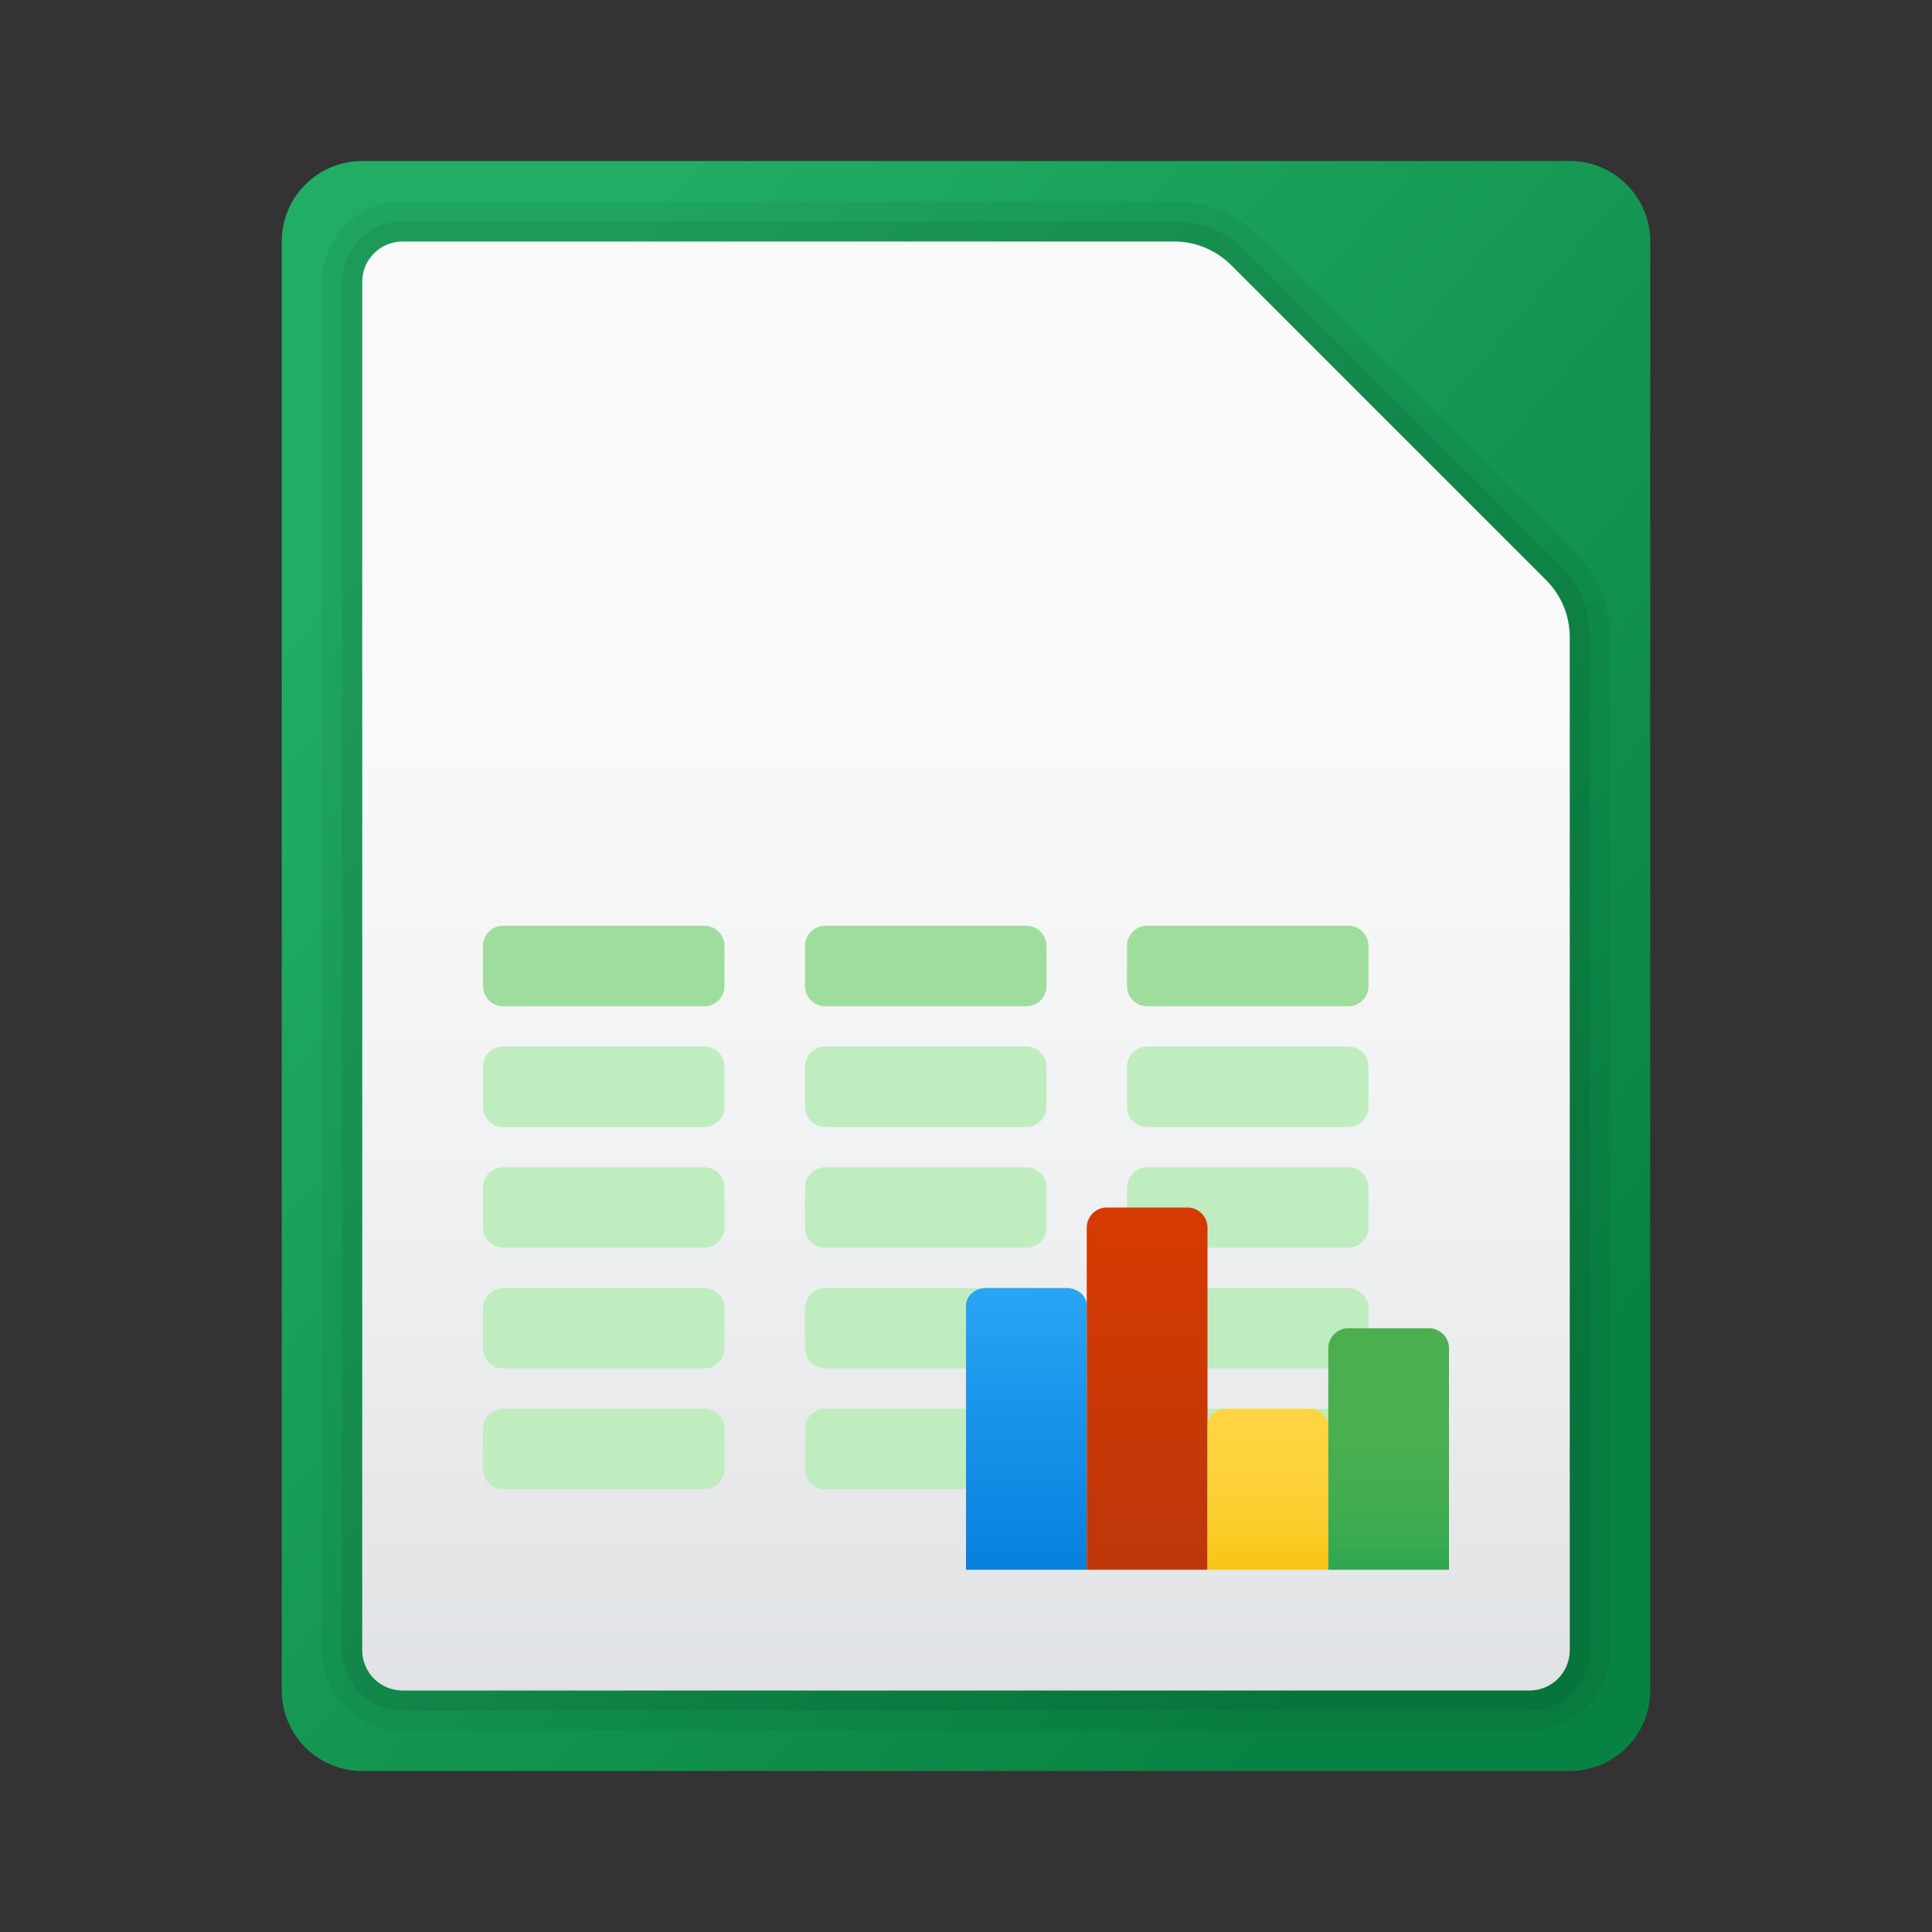 <svg width="24" height="24" viewBox="0 0 24 24" fill="none" xmlns="http://www.w3.org/2000/svg">
<rect x="0" y="0" width="24" height="24" fill="#333333" stroke="none"/>
<g id="libre-office-calc">
<path id="Vector" d="M19.5 22H4.5C3.947 22 3.5 21.552 3.5 21V3C3.5 2.447 3.947 2 4.5 2H19.5C20.052 2 20.5 2.447 20.5 3V21C20.5 21.552 20.052 22 19.5 22Z" fill="url(#paint0_linear_206_7153)"/>
<path id="Vector_2" opacity="0.05" d="M14.586 3C14.851 3 15.105 3.106 15.293 3.293L19.207 7.207C19.395 7.394 19.5 7.649 19.5 7.914V20.5C19.5 20.776 19.276 21 19 21H5C4.724 21 4.5 20.776 4.5 20.5V3.5C4.5 3.224 4.724 3 5 3H14.586ZM14.586 2.5H5C4.449 2.5 4 2.949 4 3.5V20.5C4 21.052 4.449 21.5 5 21.5H19C19.552 21.5 20 21.052 20 20.5V7.914C20 7.513 19.844 7.136 19.561 6.854L15.646 2.939C15.363 2.656 14.986 2.5 14.586 2.5Z" fill="black"/>
<path id="Vector_3" opacity="0.07" d="M14.586 3C14.851 3 15.105 3.106 15.293 3.293L19.207 7.207C19.395 7.394 19.5 7.649 19.5 7.914V20.5C19.5 20.776 19.276 21 19 21H5C4.724 21 4.5 20.776 4.5 20.5V3.5C4.5 3.224 4.724 3 5 3H14.586ZM14.586 2.75H5C4.587 2.75 4.25 3.087 4.25 3.5V20.5C4.25 20.913 4.587 21.25 5 21.25H19C19.413 21.25 19.75 20.913 19.75 20.5V7.914C19.75 7.58 19.62 7.266 19.384 7.03L15.47 3.116C15.233 2.88 14.919 2.75 14.586 2.75Z" fill="black"/>
<path id="Vector_4" d="M5 3C4.724 3 4.5 3.224 4.5 3.5V20.5C4.5 20.776 4.724 21 5 21H19C19.276 21 19.5 20.776 19.5 20.5V7.914C19.5 7.649 19.395 7.394 19.207 7.207L15.293 3.293C15.105 3.106 14.851 3 14.586 3H5Z" fill="url(#paint1_linear_206_7153)"/>
<g id="Group">
<path id="Vector_5" d="M8.75 17H6.25C6.112 17 6 16.888 6 16.75V16.25C6 16.112 6.112 16 6.25 16H8.75C8.888 16 9 16.112 9 16.25V16.75C9 16.888 8.888 17 8.75 17Z" fill="#C0EDC0"/>
<path id="Vector_6" d="M12.75 17H10.25C10.112 17 10 16.888 10 16.75V16.25C10 16.112 10.112 16 10.25 16H12.75C12.888 16 13 16.112 13 16.25V16.75C13 16.888 12.888 17 12.75 17Z" fill="#C0EDC0"/>
<path id="Vector_7" d="M16.75 17H14.25C14.112 17 14 16.888 14 16.75V16.25C14 16.112 14.112 16 14.25 16H16.75C16.888 16 17 16.112 17 16.25V16.75C17 16.888 16.888 17 16.75 17Z" fill="#C0EDC0"/>
<path id="Vector_8" d="M8.75 15.5H6.25C6.112 15.5 6 15.388 6 15.25V14.75C6 14.612 6.112 14.5 6.25 14.5H8.75C8.888 14.5 9 14.612 9 14.75V15.25C9 15.388 8.888 15.5 8.75 15.5Z" fill="#C0EDC0"/>
<path id="Vector_9" d="M12.75 15.5H10.25C10.112 15.5 10 15.388 10 15.25V14.75C10 14.612 10.112 14.5 10.25 14.5H12.75C12.888 14.5 13 14.612 13 14.75V15.25C13 15.388 12.888 15.5 12.75 15.5Z" fill="#C0EDC0"/>
<path id="Vector_10" d="M16.75 15.5H14.25C14.112 15.5 14 15.388 14 15.25V14.75C14 14.612 14.112 14.5 14.25 14.5H16.75C16.888 14.5 17 14.612 17 14.75V15.25C17 15.388 16.888 15.5 16.75 15.5Z" fill="#C0EDC0"/>
<path id="Vector_11" d="M8.75 14H6.25C6.112 14 6 13.888 6 13.75V13.25C6 13.112 6.112 13 6.25 13H8.75C8.888 13 9 13.112 9 13.25V13.75C9 13.888 8.888 14 8.75 14Z" fill="#C0EDC0"/>
<path id="Vector_12" d="M12.75 14H10.25C10.112 14 10 13.888 10 13.75V13.25C10 13.112 10.112 13 10.25 13H12.75C12.888 13 13 13.112 13 13.25V13.75C13 13.888 12.888 14 12.75 14Z" fill="#C0EDC0"/>
<path id="Vector_13" d="M16.75 14H14.25C14.112 14 14 13.888 14 13.75V13.25C14 13.112 14.112 13 14.25 13H16.75C16.888 13 17 13.112 17 13.25V13.75C17 13.888 16.888 14 16.75 14Z" fill="#C0EDC0"/>
<path id="Vector_14" d="M8.75 12.5H6.25C6.112 12.5 6 12.388 6 12.25V11.75C6 11.612 6.112 11.5 6.25 11.5H8.75C8.888 11.5 9 11.612 9 11.75V12.25C9 12.388 8.888 12.5 8.75 12.5Z" fill="#9FDD9F"/>
<path id="Vector_15" d="M12.75 12.5H10.25C10.112 12.5 10 12.388 10 12.25V11.75C10 11.612 10.112 11.5 10.25 11.5H12.75C12.888 11.5 13 11.612 13 11.75V12.25C13 12.388 12.888 12.5 12.75 12.5Z" fill="#9FDD9F"/>
<path id="Vector_16" d="M16.75 12.5H14.25C14.112 12.5 14 12.388 14 12.25V11.75C14 11.612 14.112 11.5 14.25 11.5H16.75C16.888 11.5 17 11.612 17 11.75V12.25C17 12.388 16.888 12.5 16.75 12.5Z" fill="#9FDD9F"/>
<path id="Vector_17" d="M8.75 18.5H6.25C6.112 18.5 6 18.388 6 18.25V17.75C6 17.612 6.112 17.5 6.25 17.5H8.75C8.888 17.5 9 17.612 9 17.75V18.25C9 18.388 8.888 18.5 8.75 18.5Z" fill="#C0EDC0"/>
<path id="Vector_18" d="M12.75 18.5H10.25C10.112 18.5 10 18.388 10 18.25V17.75C10 17.612 10.112 17.5 10.25 17.5H12.75C12.888 17.5 13 17.612 13 17.75V18.25C13 18.388 12.888 18.5 12.75 18.5Z" fill="#C0EDC0"/>
<path id="Vector_19" d="M16.75 18.5H14.25C14.112 18.5 14 18.388 14 18.25V17.75C14 17.612 14.112 17.5 14.25 17.5H16.75C16.888 17.5 17 17.612 17 17.75V18.25C17 18.388 16.888 18.5 16.75 18.5Z" fill="#C0EDC0"/>
</g>
<g id="Group_2">
<path id="Vector_20" d="M13.5 19.5H12V16.218C12 16.098 12.112 16 12.25 16H13.25C13.388 16 13.5 16.098 13.5 16.219V19.5Z" fill="url(#paint2_linear_206_7153)"/>
<path id="Vector_21" d="M14.989 19.5H13.511C13.505 19.5 13.5 19.495 13.5 19.489V15.25C13.5 15.112 13.612 15 13.75 15H14.75C14.888 15 15 15.112 15 15.25V19.489C15 19.495 14.995 19.5 14.989 19.5Z" fill="url(#paint3_linear_206_7153)"/>
<path id="Vector_22" d="M16.5 19.5H15V17.7C15 17.59 15.112 17.5 15.25 17.5H16.25C16.388 17.5 16.5 17.59 16.5 17.7V19.5Z" fill="url(#paint4_linear_206_7153)"/>
<path id="Vector_23" d="M18 19.5H16.5V16.75C16.5 16.612 16.612 16.5 16.75 16.5H17.75C17.888 16.5 18 16.612 18 16.75V19.5Z" fill="url(#paint5_linear_206_7153)"/>
</g>
</g>
<defs>
<linearGradient id="paint0_linear_206_7153" x1="5.99" y1="4.929" x2="19.947" y2="16.793" gradientUnits="userSpaceOnUse">
<stop stop-color="#21AD64"/>
<stop offset="1" stop-color="#088242"/>
</linearGradient>
<linearGradient id="paint1_linear_206_7153" x1="12" y1="9.166" x2="12" y2="30.502" gradientUnits="userSpaceOnUse">
<stop stop-color="#F9F9F9"/>
<stop offset="0.26" stop-color="#F0F1F2"/>
<stop offset="0.678" stop-color="#D9DCDF"/>
<stop offset="1" stop-color="#C2C8CC"/>
</linearGradient>
<linearGradient id="paint2_linear_206_7153" x1="12.75" y1="15.982" x2="12.75" y2="20.104" gradientUnits="userSpaceOnUse">
<stop stop-color="#2AA4F4"/>
<stop offset="1" stop-color="#007AD9"/>
</linearGradient>
<linearGradient id="paint3_linear_206_7153" x1="14.25" y1="15.479" x2="14.25" y2="20.19" gradientUnits="userSpaceOnUse">
<stop stop-color="#D43A02"/>
<stop offset="1" stop-color="#B9360C"/>
</linearGradient>
<linearGradient id="paint4_linear_206_7153" x1="15.75" y1="16.284" x2="15.75" y2="20.052" gradientUnits="userSpaceOnUse">
<stop stop-color="#FFD747"/>
<stop offset="0.21" stop-color="#FFD645"/>
<stop offset="0.44" stop-color="#FED43E"/>
<stop offset="0.651" stop-color="#FCCF33"/>
<stop offset="0.766" stop-color="#FAC922"/>
<stop offset="0.897" stop-color="#F7C10C"/>
<stop offset="1" stop-color="#F5BC00"/>
</linearGradient>
<linearGradient id="paint5_linear_206_7153" x1="17.25" y1="15.479" x2="17.25" y2="20.19" gradientUnits="userSpaceOnUse">
<stop stop-color="#4CAF50"/>
<stop offset="0.489" stop-color="#4AAF50"/>
<stop offset="0.665" stop-color="#43AD50"/>
<stop offset="0.79" stop-color="#38AA50"/>
<stop offset="0.892" stop-color="#27A550"/>
<stop offset="0.978" stop-color="#11A050"/>
<stop offset="1" stop-color="#0A9E50"/>
</linearGradient>
</defs>
</svg>

